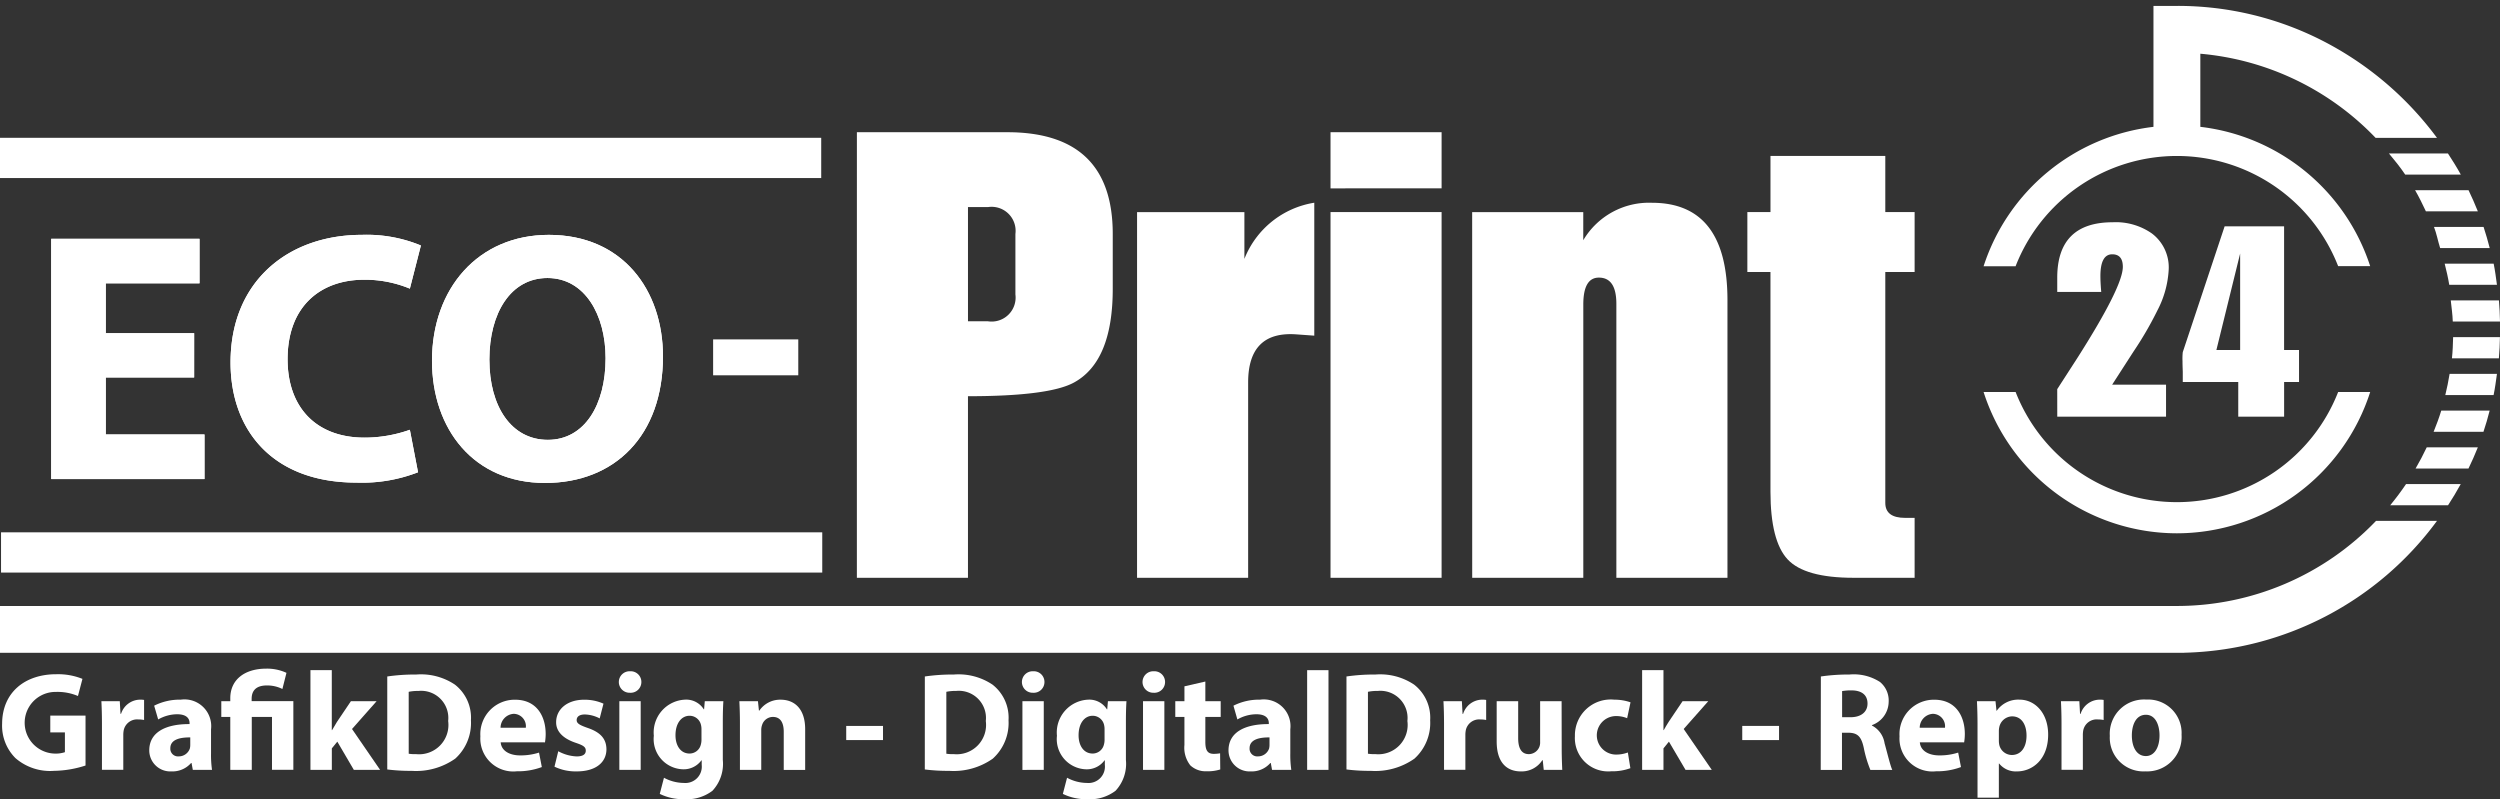 <svg xmlns="http://www.w3.org/2000/svg" width="211.769" height="67.699" viewBox="0 0 211.769 67.699">
  <rect x="0" y="0" width="211.769" height="67.699" fill="#333333" stroke="none"/>
  <g id="Logo_Wight" data-name="Logo Wight" transform="translate(0 0.499)">
    <path id="Subtraction_2" data-name="Subtraction 2" d="M16.376,44.675A17.222,17.222,0,0,1,0,32.707H2.714a14.665,14.665,0,0,0,27.319,0h2.715A17.218,17.218,0,0,1,16.376,44.675ZM2.714,22.052H0A17.242,17.242,0,0,1,14.39,10.245V0h1.985A26.935,26.935,0,0,1,28.908,3.052a27.809,27.809,0,0,1,9.5,8.128h-5.2A23.365,23.365,0,0,0,18.36,4.051v6.193a17.242,17.242,0,0,1,14.387,11.8l-2.714,0a14.663,14.663,0,0,0-27.319,0Z" transform="translate(168.025 0.001)" fill="#fff" stroke="rgba(0,0,0,0)" stroke-miterlimit="10" stroke-width="1"/>
    <g id="Group_284" data-name="Group 284" transform="translate(0 12.5)">
      <g id="Group_273" data-name="Group 273" transform="translate(207.136 18.672)">
        <path id="Path_421" data-name="Path 421" d="M176.695,28.383h4.091c.122-.588.2-1.191.284-1.792h-4.011Q176.911,27.5,176.695,28.383Z" transform="translate(-176.695 -26.591)" fill="#fff"/>
      </g>
      <g id="Group_274" data-name="Group 274" transform="translate(206.147 21.784)">
        <path id="Path_422" data-name="Path 422" d="M175.851,31.037h4.221c.2-.588.367-1.186.524-1.791h-4.1C176.312,29.856,176.087,30.45,175.851,31.037Z" transform="translate(-175.851 -29.246)" fill="#fff"/>
      </g>
      <g id="Group_275" data-name="Group 275" transform="translate(204.617 24.896)">
        <path id="Path_423" data-name="Path 423" d="M174.546,33.692h4.482c.282-.588.552-1.182.792-1.792h-4.33C175.2,32.513,174.886,33.111,174.546,33.692Z" transform="translate(-174.546 -31.9)" fill="#fff"/>
      </g>
      <g id="Group_276" data-name="Group 276" transform="translate(207.702 15.56)">
        <path id="Path_424" data-name="Path 424" d="M177.274,23.936c-.016.6-.035,1.2-.1,1.792h3.976c.053-.592.076-1.191.09-1.792Z" transform="translate(-177.178 -23.936)" fill="#fff"/>
      </g>
      <g id="Group_277" data-name="Group 277" transform="translate(202.469 28.008)">
        <path id="Path_425" data-name="Path 425" d="M172.714,36.347h4.9q.57-.874,1.073-1.792h-4.633Q173.427,35.483,172.714,36.347Z" transform="translate(-172.714 -34.555)" fill="#fff"/>
      </g>
      <g id="Group_278" data-name="Group 278" transform="translate(202.366)">
        <path id="Path_426" data-name="Path 426" d="M174,12.455h4.71c-.336-.615-.709-1.207-1.09-1.792h-5C173.108,11.242,173.579,11.829,174,12.455Z" transform="translate(-172.626 -10.663)" fill="#fff"/>
      </g>
      <g id="Group_279" data-name="Group 279" transform="translate(204.575 3.111)">
        <path id="Path_427" data-name="Path 427" d="M175.427,15.109h4.4c-.24-.61-.508-1.2-.789-1.792H174.51C174.849,13.895,175.137,14.5,175.427,15.109Z" transform="translate(-174.51 -13.317)" fill="#fff"/>
      </g>
      <g id="Group_280" data-name="Group 280" transform="translate(0 31.121)">
        <path id="Path_428" data-name="Path 428" d="M184.4,44.421H0V48.39H185.008v-.008A27.355,27.355,0,0,0,206.433,37.21H201.27A23.352,23.352,0,0,1,184.4,44.421Z" transform="translate(0 -37.21)" fill="#fff"/>
      </g>
      <g id="Group_281" data-name="Group 281" transform="translate(206.167 6.224)">
        <path id="Path_429" data-name="Path 429" d="M176.4,17.764h4.2c-.158-.6-.324-1.205-.521-1.792h-4.2C176.1,16.545,176.213,17.17,176.4,17.764Z" transform="translate(-175.868 -15.972)" fill="#fff"/>
      </g>
      <g id="Group_282" data-name="Group 282" transform="translate(207.083 9.336)">
        <path id="Path_430" data-name="Path 430" d="M177.037,20.419h4.041c-.083-.6-.158-1.205-.279-1.792H176.65C176.8,19.22,176.937,19.809,177.037,20.419Z" transform="translate(-176.65 -18.627)" fill="#fff"/>
      </g>
      <g id="Group_283" data-name="Group 283" transform="translate(207.597 12.447)">
        <path id="Path_431" data-name="Path 431" d="M177.26,23.073h4c-.014-.6-.038-1.2-.09-1.792h-4.081C177.151,21.878,177.243,22.465,177.26,23.073Z" transform="translate(-177.088 -21.281)" fill="#fff"/>
      </g>
    </g>
    <g id="Group_290" data-name="Group 290" transform="translate(72.585 10.701)">
      <g id="Group_285" data-name="Group 285">
        <path id="Path_432" data-name="Path 432" d="M61.918,9.129h12.74q8.933,0,8.933,8.615V22.4q0,6.135-3.278,7.929-2.114,1.162-8.986,1.163V46.872h-9.41Zm9.41,16.016h1.692a2.033,2.033,0,0,0,2.326-2.272V17.744a2.034,2.034,0,0,0-2.326-2.273H71.328Z" transform="translate(-61.918 -9.129)" fill="#fff"/>
      </g>
      <g id="Group_286" data-name="Group 286" transform="translate(23.733 5.972)">
        <path id="Path_433" data-name="Path 433" d="M82.163,15.018h9.092v3.963a7.664,7.664,0,0,1,5.92-4.758V25.484l-1.482-.107q-4.118-.317-4.121,4.07V45.994h-9.41Z" transform="translate(-82.163 -14.223)" fill="#fff"/>
      </g>
      <g id="Group_287" data-name="Group 287" transform="translate(40.12)">
        <path id="Path_434" data-name="Path 434" d="M96.142,9.129h9.409v4.756H96.142Zm0,6.766h9.409V46.872H96.142Z" transform="translate(-96.142 -9.129)" fill="#fff"/>
      </g>
      <g id="Group_288" data-name="Group 288" transform="translate(52.118 5.972)">
        <path id="Path_435" data-name="Path 435" d="M106.377,15.018h9.411V17.4a6.471,6.471,0,0,1,5.815-3.173q6.4,0,6.4,8.247V45.994h-9.411V22.788q0-2.221-1.481-2.221c-.88,0-1.319.761-1.319,2.274V45.994h-9.411Z" transform="translate(-106.377 -14.223)" fill="#fff"/>
      </g>
      <g id="Group_289" data-name="Group 289" transform="translate(75.43 2.008)">
        <path id="Path_436" data-name="Path 436" d="M126.263,15.6h1.958V10.842h9.726V15.6h2.484v5.074h-2.484V40.231q0,1.273,1.689,1.271h.795v5.075h-5.183q-4.122,0-5.574-1.559t-1.454-5.736V20.674h-1.958Z" transform="translate(-126.263 -10.842)" fill="#fff"/>
      </g>
    </g>
    <g id="Group_303" data-name="Group 303" transform="translate(174.263 18.332)">
      <g id="Group_302" data-name="Group 302" transform="translate(0 0)">
        <g id="Group_300" data-name="Group 300">
          <path id="Path_441" data-name="Path 441" d="M148.653,29.771l1.7-2.633q3.856-6.056,3.857-7.728c0-.708-.3-1.062-.9-1.062q-1,0-1,1.852,0,.52.07,1.334h-3.726v-1.2q0-4.7,4.7-4.7a5.327,5.327,0,0,1,3.318.95,3.6,3.6,0,0,1,1.423,3.07,8.374,8.374,0,0,1-.95,3.435,29.79,29.79,0,0,1-2.032,3.5l-1.806,2.8h4.563V32.1h-9.214Z" transform="translate(-148.653 -15.638)" fill="#fff"/>
        </g>
        <g id="Group_301" data-name="Group 301" transform="translate(10.614 0.34)">
          <path id="Path_442" data-name="Path 442" d="M167.576,29.117h-1.264v2.935h-3.885V29.117h-4.7v-.88q-.023-.587-.022-.882a5.252,5.252,0,0,1,.022-.768l3.547-10.66h5.036V26.407h1.264Zm-4.989-2.71V18.232l-2.012,8.175Z" transform="translate(-157.707 -15.928)" fill="#fff"/>
        </g>
      </g>
    </g>
    <g id="Group_305" data-name="Group 305" transform="translate(60.407 28.25)">
      <rect id="Rectangle_178" data-name="Rectangle 178" width="7.213" height="3.042" fill="#fff"/>
    </g>
    <g id="Group_306" data-name="Group 306" transform="translate(0.088 44.593)">
      <rect id="Rectangle_179" data-name="Rectangle 179" width="69.563" height="3.409" fill="#fff"/>
    </g>
    <g id="Group_307" data-name="Group 307" transform="translate(0 11.174)">
      <rect id="Rectangle_180" data-name="Rectangle 180" width="69.563" height="3.409" fill="#fff"/>
    </g>
    <g id="Group_310" data-name="Group 310" transform="translate(4.339 19.396)">
      <g id="Group_308" data-name="Group 308">
        <path id="Path_443" data-name="Path 443" d="M15.808,28.575H8.32v4.831h8.364v3.775H3.7V16.829H16.262V20.6H8.32v4.227h7.489Z" transform="translate(-3.701 -16.497)" fill="#fff"/>
        <path id="Path_444" data-name="Path 444" d="M32.541,36.655a13.108,13.108,0,0,1-5.224.876c-7.035,0-10.658-4.378-10.658-10.175,0-6.945,4.952-10.81,11.111-10.81a12.014,12.014,0,0,1,5.013.9l-.935,3.655a9.935,9.935,0,0,0-3.865-.756c-3.654,0-6.492,2.205-6.492,6.734,0,4.077,2.416,6.643,6.521,6.643a11.5,11.5,0,0,0,3.836-.665Z" transform="translate(-1.469 -16.546)" fill="#fff"/>
        <path id="Path_445" data-name="Path 445" d="M50.781,26.842c0,6.674-4.047,10.719-9.995,10.719-6.038,0-9.572-4.56-9.572-10.357,0-6.1,3.9-10.658,9.9-10.658C47.368,16.546,50.781,21.226,50.781,26.842Zm-14.705.272c0,3.986,1.872,6.795,4.952,6.795,3.11,0,4.892-2.96,4.892-6.915,0-3.654-1.751-6.793-4.922-6.793C37.887,20.2,36.075,23.159,36.075,27.114Z" transform="translate(1.039 -16.546)" fill="#fff"/>
      </g>
      <g id="Group_309" data-name="Group 309">
        <path id="Path_446" data-name="Path 446" d="M15.808,28.575H8.32v4.831h8.364v3.775H3.7V16.829H16.262V20.6H8.32v4.227h7.489Z" transform="translate(-3.701 -16.497)" fill="#fff"/>
        <path id="Path_447" data-name="Path 447" d="M32.541,36.655a13.108,13.108,0,0,1-5.224.876c-7.035,0-10.658-4.378-10.658-10.175,0-6.945,4.952-10.81,11.111-10.81a12.014,12.014,0,0,1,5.013.9l-.935,3.655a9.935,9.935,0,0,0-3.865-.756c-3.654,0-6.492,2.205-6.492,6.734,0,4.077,2.416,6.643,6.521,6.643a11.5,11.5,0,0,0,3.836-.665Z" transform="translate(-1.469 -16.546)" fill="#fff"/>
        <path id="Path_448" data-name="Path 448" d="M50.781,26.842c0,6.674-4.047,10.719-9.995,10.719-6.038,0-9.572-4.56-9.572-10.357,0-6.1,3.9-10.658,9.9-10.658C47.368,16.546,50.781,21.226,50.781,26.842Zm-14.705.272c0,3.986,1.872,6.795,4.952,6.795,3.11,0,4.892-2.96,4.892-6.915,0-3.654-1.751-6.793-4.922-6.793C37.887,20.2,36.075,23.159,36.075,27.114Z" transform="translate(1.039 -16.546)" fill="#fff"/>
      </g>
    </g>
    <g id="Group_311" data-name="Group 311" transform="translate(0.18 56.138)">
      <path id="Path_449" data-name="Path 449" d="M7.219,56.026a8.98,8.98,0,0,1-2.675.451A4.469,4.469,0,0,1,1.284,55.4,3.881,3.881,0,0,1,.154,52.48c.012-2.663,1.951-4.186,4.58-4.186a5.525,5.525,0,0,1,2.224.393l-.38,1.451a4.434,4.434,0,0,0-1.867-.346,2.612,2.612,0,0,0-.131,5.222,2.455,2.455,0,0,0,.892-.118V53.219H4.234V51.8H7.219Z" transform="translate(-0.154 -47.818)" fill="#fff"/>
      <path id="Path_450" data-name="Path 450" d="M7.374,52.177c0-.856-.023-1.416-.047-1.915H8.885l.06,1.07h.047a1.709,1.709,0,0,1,1.571-1.2,1.975,1.975,0,0,1,.38.022v1.7a2.617,2.617,0,0,0-.488-.047,1.161,1.161,0,0,0-1.237.916,2.152,2.152,0,0,0-.036.4v2.949H7.374Z" transform="translate(1.082 -47.502)" fill="#fff"/>
      <path id="Path_451" data-name="Path 451" d="M14.474,56.078l-.107-.583h-.036a2.1,2.1,0,0,1-1.666.714,1.783,1.783,0,0,1-1.879-1.784c0-1.511,1.356-2.237,3.414-2.224v-.084c0-.308-.166-.749-1.059-.749a3.266,3.266,0,0,0-1.6.441L11.2,50.642a4.8,4.8,0,0,1,2.26-.511,2.263,2.263,0,0,1,2.558,2.51v2.022a8.967,8.967,0,0,0,.083,1.415Zm-.215-2.748c-.952-.012-1.689.215-1.689.917a.65.65,0,0,0,.714.689.986.986,0,0,0,.939-.666,1.258,1.258,0,0,0,.036-.309Z" transform="translate(1.678 -47.502)" fill="#fff"/>
      <path id="Path_452" data-name="Path 452" d="M16.752,56.464V51.98h-.761V50.648h.761V50.4c0-1.606,1.25-2.51,3.046-2.51a3.906,3.906,0,0,1,1.713.356l-.345,1.368a2.863,2.863,0,0,0-1.32-.3c-.952,0-1.285.488-1.285,1.129v.2h3.533v5.817H20.285V51.98H18.572v4.484Z" transform="translate(2.575 -47.888)" fill="#fff"/>
      <path id="Path_453" data-name="Path 453" d="M24.241,53.078h.025c.131-.237.273-.475.416-.7l1.178-1.749h2.177l-2.082,2.355,2.379,3.462H26.109l-1.4-2.391-.464.571v1.821H22.433V48h1.808Z" transform="translate(3.684 -47.869)" fill="#fff"/>
      <path id="Path_454" data-name="Path 454" d="M27.983,48.48a16.233,16.233,0,0,1,2.45-.165,5.156,5.156,0,0,1,3.282.856,3.544,3.544,0,0,1,1.356,3.021A4.072,4.072,0,0,1,33.74,55.44a5.764,5.764,0,0,1-3.7,1.034,15.643,15.643,0,0,1-2.057-.118ZM29.8,55.023a3.387,3.387,0,0,0,.631.035,2.484,2.484,0,0,0,2.711-2.806,2.3,2.3,0,0,0-2.522-2.546,3.7,3.7,0,0,0-.821.073Z" transform="translate(4.641 -47.814)" fill="#fff"/>
      <path id="Path_455" data-name="Path 455" d="M36.433,53.746c.06.75.8,1.107,1.641,1.107a5.119,5.119,0,0,0,1.606-.238l.238,1.225a5.737,5.737,0,0,1-2.105.358,2.792,2.792,0,0,1-3.1-2.962,2.913,2.913,0,0,1,2.938-3.1c1.879,0,2.593,1.463,2.593,2.9a4.187,4.187,0,0,1-.06.713Zm2.129-1.237a1.05,1.05,0,0,0-1.022-1.178,1.187,1.187,0,0,0-1.118,1.178Z" transform="translate(5.799 -47.502)" fill="#fff"/>
      <path id="Path_456" data-name="Path 456" d="M40.387,54.5a3.538,3.538,0,0,0,1.558.44c.546,0,.773-.191.773-.488s-.178-.44-.856-.666c-1.2-.406-1.666-1.059-1.654-1.749,0-1.082.928-1.9,2.368-1.9a3.908,3.908,0,0,1,1.641.333l-.321,1.25a2.852,2.852,0,0,0-1.26-.334c-.441,0-.69.179-.69.476,0,.273.226.416.939.666,1.107.381,1.571.94,1.583,1.8,0,1.083-.856,1.88-2.522,1.88a4.128,4.128,0,0,1-1.879-.4Z" transform="translate(6.722 -47.502)" fill="#fff"/>
      <path id="Path_457" data-name="Path 457" d="M46.626,49a.908.908,0,0,1-.975.9.911.911,0,1,1,.013-1.821A.905.905,0,0,1,46.626,49ZM44.76,56.431V50.614h1.808v5.817Z" transform="translate(7.523 -47.855)" fill="#fff"/>
      <path id="Path_458" data-name="Path 458" d="M53.135,50.261c-.023.369-.047.857-.047,1.726v3.247a3.341,3.341,0,0,1-.88,2.617,3.587,3.587,0,0,1-2.367.714,4.541,4.541,0,0,1-2.094-.451l.356-1.368a3.59,3.59,0,0,0,1.689.44A1.389,1.389,0,0,0,51.3,55.65v-.381h-.023a1.862,1.862,0,0,1-1.571.761,2.56,2.56,0,0,1-2.462-2.843,2.782,2.782,0,0,1,2.64-3.056,1.754,1.754,0,0,1,1.594.821h.023l.06-.69Zm-1.855,2.368a1.441,1.441,0,0,0-.036-.333.99.99,0,0,0-.975-.8c-.654,0-1.19.594-1.19,1.653,0,.867.429,1.546,1.19,1.546a.981.981,0,0,0,.952-.737,1.559,1.559,0,0,0,.06-.476Z" transform="translate(7.96 -47.502)" fill="#fff"/>
      <path id="Path_459" data-name="Path 459" d="M53.474,52.117c0-.726-.023-1.343-.048-1.856H55l.083.8h.035a2.13,2.13,0,0,1,1.8-.927c1.19,0,2.082.784,2.082,2.5v3.449H57.185V52.854c0-.748-.263-1.26-.917-1.26a.965.965,0,0,0-.916.678,1.259,1.259,0,0,0-.072.453v3.354H53.474Z" transform="translate(9.024 -47.502)" fill="#fff"/>
      <path id="Path_460" data-name="Path 460" d="M64.263,52.028v1.2H61.147v-1.2Z" transform="translate(10.354 -47.175)" fill="#fff"/>
      <path id="Path_461" data-name="Path 461" d="M66.828,48.48a16.249,16.249,0,0,1,2.451-.165,5.16,5.16,0,0,1,3.282.856,3.547,3.547,0,0,1,1.356,3.021,4.069,4.069,0,0,1-1.333,3.248,5.758,5.758,0,0,1-3.7,1.034,15.678,15.678,0,0,1-2.059-.118Zm1.821,6.542a3.381,3.381,0,0,0,.631.035,2.484,2.484,0,0,0,2.712-2.806,2.3,2.3,0,0,0-2.522-2.546,3.7,3.7,0,0,0-.821.073Z" transform="translate(11.333 -47.814)" fill="#fff"/>
      <path id="Path_462" data-name="Path 462" d="M75.752,49a.908.908,0,0,1-.975.9.911.911,0,1,1,.013-1.821A.905.905,0,0,1,75.752,49Zm-1.866,7.435V50.614h1.808v5.817Z" transform="translate(12.541 -47.855)" fill="#fff"/>
      <path id="Path_463" data-name="Path 463" d="M82.262,50.261c-.023.369-.047.857-.047,1.726v3.247a3.341,3.341,0,0,1-.88,2.617,3.587,3.587,0,0,1-2.367.714,4.541,4.541,0,0,1-2.094-.451l.356-1.368a3.586,3.586,0,0,0,1.689.44,1.389,1.389,0,0,0,1.511-1.535v-.381h-.025a1.857,1.857,0,0,1-1.57.761,2.56,2.56,0,0,1-2.462-2.843,2.782,2.782,0,0,1,2.641-3.056,1.753,1.753,0,0,1,1.593.821h.025l.059-.69Zm-1.856,2.368a1.445,1.445,0,0,0-.035-.333.989.989,0,0,0-.975-.8c-.654,0-1.19.594-1.19,1.653,0,.867.428,1.546,1.19,1.546a.98.98,0,0,0,.951-.737,1.525,1.525,0,0,0,.06-.476Z" transform="translate(12.978 -47.502)" fill="#fff"/>
      <path id="Path_464" data-name="Path 464" d="M84.468,49a.908.908,0,0,1-.975.9.911.911,0,1,1,.013-1.821A.906.906,0,0,1,84.468,49ZM82.6,56.431V50.614h1.808v5.817Z" transform="translate(14.042 -47.855)" fill="#fff"/>
      <path id="Path_465" data-name="Path 465" d="M87.471,48.821v1.666h1.3V51.82h-1.3v2.105c0,.7.168,1.022.715,1.022a3,3,0,0,0,.535-.047l.013,1.368a3.562,3.562,0,0,1-1.178.155,1.891,1.891,0,0,1-1.357-.5,2.418,2.418,0,0,1-.5-1.726V51.82h-.774V50.487H85.7v-1.26Z" transform="translate(14.451 -47.727)" fill="#fff"/>
      <path id="Path_466" data-name="Path 466" d="M92.459,56.078l-.107-.583h-.035a2.1,2.1,0,0,1-1.666.714,1.784,1.784,0,0,1-1.88-1.784c0-1.511,1.356-2.237,3.414-2.224v-.084c0-.308-.165-.749-1.057-.749a3.267,3.267,0,0,0-1.606.441l-.333-1.166a4.79,4.79,0,0,1,2.259-.511,2.262,2.262,0,0,1,2.558,2.51v2.022a9.113,9.113,0,0,0,.083,1.415Zm-.215-2.748c-.951-.012-1.688.215-1.688.917a.649.649,0,0,0,.713.689.988.988,0,0,0,.94-.666,1.318,1.318,0,0,0,.035-.309Z" transform="translate(15.113 -47.502)" fill="#fff"/>
      <path id="Path_467" data-name="Path 467" d="M94.453,48h1.808v8.445H94.453Z" transform="translate(16.092 -47.869)" fill="#fff"/>
      <path id="Path_468" data-name="Path 468" d="M97.294,48.48a16.234,16.234,0,0,1,2.45-.165,5.158,5.158,0,0,1,3.282.856,3.548,3.548,0,0,1,1.358,3.021,4.072,4.072,0,0,1-1.333,3.248,5.764,5.764,0,0,1-3.7,1.034,15.658,15.658,0,0,1-2.057-.118Zm1.819,6.542a3.387,3.387,0,0,0,.631.035,2.484,2.484,0,0,0,2.711-2.806,2.3,2.3,0,0,0-2.52-2.546,3.707,3.707,0,0,0-.822.073Z" transform="translate(16.582 -47.814)" fill="#fff"/>
      <path id="Path_469" data-name="Path 469" d="M104.351,52.177c0-.856-.023-1.416-.048-1.915h1.559l.059,1.07h.048a1.709,1.709,0,0,1,1.571-1.2,1.976,1.976,0,0,1,.38.022v1.7a2.617,2.617,0,0,0-.488-.047,1.16,1.16,0,0,0-1.237.916,2.152,2.152,0,0,0-.036.4v2.949h-1.808Z" transform="translate(17.789 -47.502)" fill="#fff"/>
      <path id="Path_470" data-name="Path 470" d="M113.656,54.191c0,.762.025,1.38.047,1.867h-1.569l-.084-.821h-.035a2.072,2.072,0,0,1-1.821.952c-1.177,0-2.046-.737-2.046-2.534V50.242h1.821v3.129c0,.844.273,1.355.9,1.355a.973.973,0,0,0,.9-.63,1,1,0,0,0,.06-.393V50.242h1.819Z" transform="translate(18.452 -47.482)" fill="#fff"/>
      <path id="Path_471" data-name="Path 471" d="M118.5,55.935a4.395,4.395,0,0,1-1.618.263,2.821,2.821,0,0,1-3.08-2.974,3.032,3.032,0,0,1,3.329-3.092,4.19,4.19,0,0,1,1.381.225l-.286,1.345a2.472,2.472,0,0,0-1.01-.179,1.631,1.631,0,0,0,.035,3.26,2.8,2.8,0,0,0,1.035-.178Z" transform="translate(19.425 -47.502)" fill="#fff"/>
      <path id="Path_472" data-name="Path 472" d="M120.467,53.078h.023c.131-.237.274-.475.417-.7l1.177-1.749h2.177l-2.082,2.355,2.38,3.462h-2.224l-1.406-2.391-.463.571v1.821h-1.808V48h1.808Z" transform="translate(20.262 -47.869)" fill="#fff"/>
      <path id="Path_473" data-name="Path 473" d="M129.009,52.028v1.2h-3.116v-1.2Z" transform="translate(21.509 -47.175)" fill="#fff"/>
      <path id="Path_474" data-name="Path 474" d="M131.574,48.48a15.967,15.967,0,0,1,2.415-.165,4.093,4.093,0,0,1,2.592.63,2.031,2.031,0,0,1,.737,1.678A2.126,2.126,0,0,1,135.9,52.6v.036a2.022,2.022,0,0,1,1.07,1.5c.25.9.5,1.952.655,2.26h-1.856a10.043,10.043,0,0,1-.56-1.867c-.213-1-.558-1.273-1.3-1.285h-.547v3.152h-1.8Zm1.8,3.451h.714c.9,0,1.438-.453,1.438-1.155,0-.739-.5-1.107-1.332-1.118a4.422,4.422,0,0,0-.821.06Z" transform="translate(22.487 -47.814)" fill="#fff"/>
      <path id="Path_475" data-name="Path 475" d="M138.979,53.746c.059.75.8,1.107,1.641,1.107a5.119,5.119,0,0,0,1.606-.238l.238,1.225a5.741,5.741,0,0,1-2.105.358,2.791,2.791,0,0,1-3.1-2.962,2.913,2.913,0,0,1,2.937-3.1c1.88,0,2.594,1.463,2.594,2.9a4.478,4.478,0,0,1-.059.713Zm2.129-1.237a1.05,1.05,0,0,0-1.022-1.178,1.188,1.188,0,0,0-1.118,1.178Z" transform="translate(23.466 -47.502)" fill="#fff"/>
      <path id="Path_476" data-name="Path 476" d="M142.9,52.212c0-.761-.023-1.415-.048-1.951h1.571l.083.81h.023a2.228,2.228,0,0,1,1.939-.94c1.273,0,2.415,1.105,2.415,2.961,0,2.117-1.345,3.117-2.64,3.117a1.806,1.806,0,0,1-1.511-.667h-.025v2.891H142.9Zm1.808,1.368a1.911,1.911,0,0,0,.035.381,1.1,1.1,0,0,0,1.06.857c.785,0,1.248-.655,1.248-1.641,0-.928-.416-1.631-1.225-1.631a1.138,1.138,0,0,0-1.083.916,1.5,1.5,0,0,0-.035.322Z" transform="translate(24.431 -47.502)" fill="#fff"/>
      <path id="Path_477" data-name="Path 477" d="M148.97,52.177c0-.856-.025-1.416-.048-1.915h1.558l.059,1.07h.048a1.709,1.709,0,0,1,1.571-1.2,1.994,1.994,0,0,1,.381.022v1.7a2.639,2.639,0,0,0-.488-.047,1.161,1.161,0,0,0-1.238.916,2.158,2.158,0,0,0-.035.4v2.949H148.97Z" transform="translate(25.476 -47.502)" fill="#fff"/>
      <path id="Path_478" data-name="Path 478" d="M158.531,53.1a2.919,2.919,0,0,1-3.069,3.105,2.849,2.849,0,0,1-3.009-3,2.9,2.9,0,0,1,3.1-3.081A2.828,2.828,0,0,1,158.531,53.1Zm-4.211.06c0,1,.416,1.749,1.189,1.749.7,0,1.155-.7,1.155-1.749,0-.867-.334-1.748-1.155-1.748C154.642,51.416,154.32,52.307,154.32,53.164Z" transform="translate(26.084 -47.502)" fill="#fff"/>
    </g>
  </g>
</svg>
